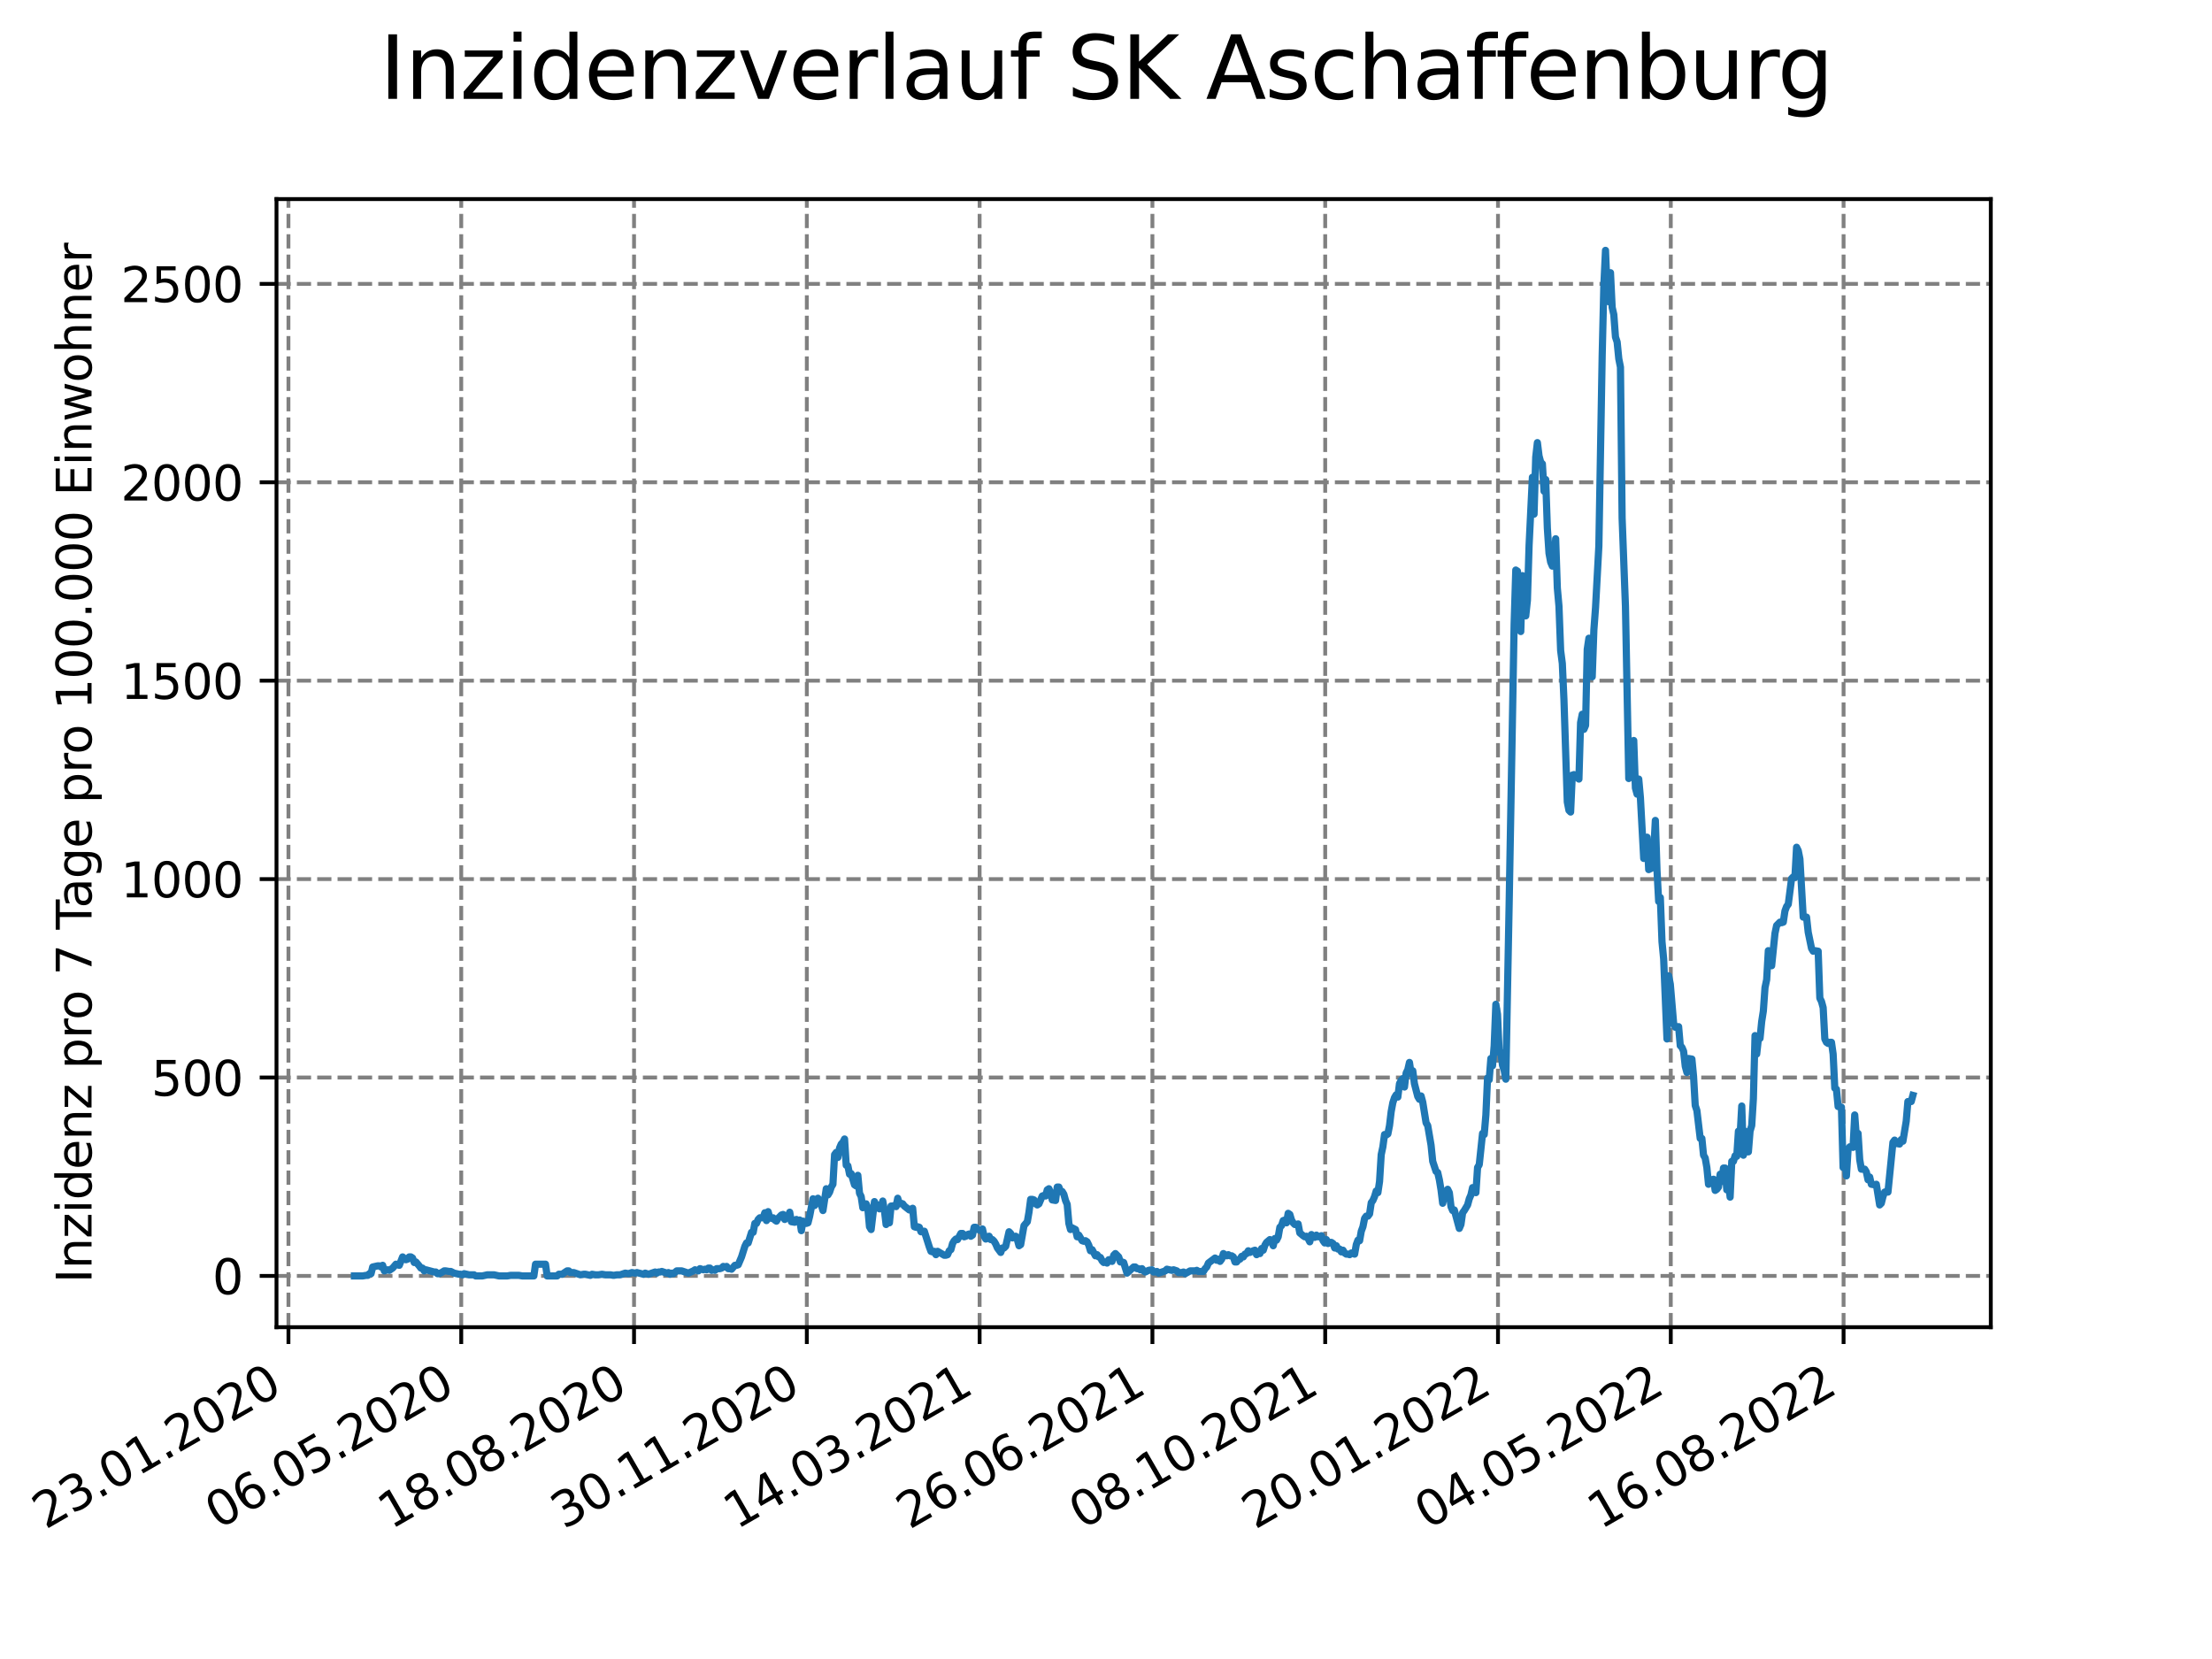 <?xml version="1.0" encoding="utf-8" standalone="no"?>
<!DOCTYPE svg PUBLIC "-//W3C//DTD SVG 1.1//EN"
  "http://www.w3.org/Graphics/SVG/1.1/DTD/svg11.dtd">
<svg xmlns:xlink="http://www.w3.org/1999/xlink" width="460.8pt" height="345.6pt" viewBox="0 0 460.8 345.6" xmlns="http://www.w3.org/2000/svg" version="1.1">
 <defs>
  <style type="text/css">*{stroke-linejoin: round; stroke-linecap: butt}</style>
 </defs>
 <g id="figure_1">
  <g id="patch_1">
   <path d="M 0 345.6 
L 460.8 345.6 
L 460.8 0 
L 0 0 
z
" style="fill: #ffffff"/>
  </g>
  <g id="axes_1">
   <g id="patch_2">
    <path d="M 57.6 276.48 
L 414.72 276.48 
L 414.72 41.472 
L 57.6 41.472 
z
" style="fill: #ffffff"/>
   </g>
   <g id="matplotlib.axis_1">
    <g id="xtick_1">
     <g id="line2d_1">
      <path d="M 60.089 276.48 
L 60.089 41.472 
" clip-path="url(#pdef7afa4d9)" style="fill: none; stroke-dasharray: 2.96,1.28; stroke-dashoffset: 0; stroke: #808080; stroke-width: 0.8"/>
     </g>
     <g id="line2d_2">
      <defs>
       <path id="m3a47a74009" d="M 0 0 
L 0 3.5 
" style="stroke: #000000; stroke-width: 0.8"/>
      </defs>
      <g>
       <use xlink:href="#m3a47a74009" x="60.089" y="276.48" style="stroke: #000000; stroke-width: 0.8"/>
      </g>
     </g>
     <g id="text_1">
      <!-- 23.01.2020 -->
      <g transform="translate(9.464 318.689) rotate(-30) scale(0.1 -0.1)">
       <defs>
        <path id="DejaVuSans-32" d="M 1228 531 
L 3431 531 
L 3431 0 
L 469 0 
L 469 531 
Q 828 903 1448 1529 
Q 2069 2156 2228 2338 
Q 2531 2678 2651 2914 
Q 2772 3150 2772 3378 
Q 2772 3750 2511 3984 
Q 2250 4219 1831 4219 
Q 1534 4219 1204 4116 
Q 875 4013 500 3803 
L 500 4441 
Q 881 4594 1212 4672 
Q 1544 4750 1819 4750 
Q 2544 4750 2975 4387 
Q 3406 4025 3406 3419 
Q 3406 3131 3298 2873 
Q 3191 2616 2906 2266 
Q 2828 2175 2409 1742 
Q 1991 1309 1228 531 
z
" transform="scale(0.016)"/>
        <path id="DejaVuSans-33" d="M 2597 2516 
Q 3050 2419 3304 2112 
Q 3559 1806 3559 1356 
Q 3559 666 3084 287 
Q 2609 -91 1734 -91 
Q 1441 -91 1130 -33 
Q 819 25 488 141 
L 488 750 
Q 750 597 1062 519 
Q 1375 441 1716 441 
Q 2309 441 2620 675 
Q 2931 909 2931 1356 
Q 2931 1769 2642 2001 
Q 2353 2234 1838 2234 
L 1294 2234 
L 1294 2753 
L 1863 2753 
Q 2328 2753 2575 2939 
Q 2822 3125 2822 3475 
Q 2822 3834 2567 4026 
Q 2313 4219 1838 4219 
Q 1578 4219 1281 4162 
Q 984 4106 628 3988 
L 628 4550 
Q 988 4650 1302 4700 
Q 1616 4750 1894 4750 
Q 2613 4750 3031 4423 
Q 3450 4097 3450 3541 
Q 3450 3153 3228 2886 
Q 3006 2619 2597 2516 
z
" transform="scale(0.016)"/>
        <path id="DejaVuSans-2e" d="M 684 794 
L 1344 794 
L 1344 0 
L 684 0 
L 684 794 
z
" transform="scale(0.016)"/>
        <path id="DejaVuSans-30" d="M 2034 4250 
Q 1547 4250 1301 3770 
Q 1056 3291 1056 2328 
Q 1056 1369 1301 889 
Q 1547 409 2034 409 
Q 2525 409 2770 889 
Q 3016 1369 3016 2328 
Q 3016 3291 2770 3770 
Q 2525 4250 2034 4250 
z
M 2034 4750 
Q 2819 4750 3233 4129 
Q 3647 3509 3647 2328 
Q 3647 1150 3233 529 
Q 2819 -91 2034 -91 
Q 1250 -91 836 529 
Q 422 1150 422 2328 
Q 422 3509 836 4129 
Q 1250 4750 2034 4750 
z
" transform="scale(0.016)"/>
        <path id="DejaVuSans-31" d="M 794 531 
L 1825 531 
L 1825 4091 
L 703 3866 
L 703 4441 
L 1819 4666 
L 2450 4666 
L 2450 531 
L 3481 531 
L 3481 0 
L 794 0 
L 794 531 
z
" transform="scale(0.016)"/>
       </defs>
       <use xlink:href="#DejaVuSans-32"/>
       <use xlink:href="#DejaVuSans-33" x="63.623"/>
       <use xlink:href="#DejaVuSans-2e" x="127.246"/>
       <use xlink:href="#DejaVuSans-30" x="159.033"/>
       <use xlink:href="#DejaVuSans-31" x="222.656"/>
       <use xlink:href="#DejaVuSans-2e" x="286.279"/>
       <use xlink:href="#DejaVuSans-32" x="318.066"/>
       <use xlink:href="#DejaVuSans-30" x="381.689"/>
       <use xlink:href="#DejaVuSans-32" x="445.312"/>
       <use xlink:href="#DejaVuSans-30" x="508.936"/>
      </g>
     </g>
    </g>
    <g id="xtick_2">
     <g id="line2d_3">
      <path d="M 96.085 276.48 
L 96.085 41.472 
" clip-path="url(#pdef7afa4d9)" style="fill: none; stroke-dasharray: 2.96,1.28; stroke-dashoffset: 0; stroke: #808080; stroke-width: 0.8"/>
     </g>
     <g id="line2d_4">
      <g>
       <use xlink:href="#m3a47a74009" x="96.085" y="276.48" style="stroke: #000000; stroke-width: 0.8"/>
      </g>
     </g>
     <g id="text_2">
      <!-- 06.05.2020 -->
      <g transform="translate(45.46 318.689) rotate(-30) scale(0.1 -0.1)">
       <defs>
        <path id="DejaVuSans-36" d="M 2113 2584 
Q 1688 2584 1439 2293 
Q 1191 2003 1191 1497 
Q 1191 994 1439 701 
Q 1688 409 2113 409 
Q 2538 409 2786 701 
Q 3034 994 3034 1497 
Q 3034 2003 2786 2293 
Q 2538 2584 2113 2584 
z
M 3366 4563 
L 3366 3988 
Q 3128 4100 2886 4159 
Q 2644 4219 2406 4219 
Q 1781 4219 1451 3797 
Q 1122 3375 1075 2522 
Q 1259 2794 1537 2939 
Q 1816 3084 2150 3084 
Q 2853 3084 3261 2657 
Q 3669 2231 3669 1497 
Q 3669 778 3244 343 
Q 2819 -91 2113 -91 
Q 1303 -91 875 529 
Q 447 1150 447 2328 
Q 447 3434 972 4092 
Q 1497 4750 2381 4750 
Q 2619 4750 2861 4703 
Q 3103 4656 3366 4563 
z
" transform="scale(0.016)"/>
        <path id="DejaVuSans-35" d="M 691 4666 
L 3169 4666 
L 3169 4134 
L 1269 4134 
L 1269 2991 
Q 1406 3038 1543 3061 
Q 1681 3084 1819 3084 
Q 2600 3084 3056 2656 
Q 3513 2228 3513 1497 
Q 3513 744 3044 326 
Q 2575 -91 1722 -91 
Q 1428 -91 1123 -41 
Q 819 9 494 109 
L 494 744 
Q 775 591 1075 516 
Q 1375 441 1709 441 
Q 2250 441 2565 725 
Q 2881 1009 2881 1497 
Q 2881 1984 2565 2268 
Q 2250 2553 1709 2553 
Q 1456 2553 1204 2497 
Q 953 2441 691 2322 
L 691 4666 
z
" transform="scale(0.016)"/>
       </defs>
       <use xlink:href="#DejaVuSans-30"/>
       <use xlink:href="#DejaVuSans-36" x="63.623"/>
       <use xlink:href="#DejaVuSans-2e" x="127.246"/>
       <use xlink:href="#DejaVuSans-30" x="159.033"/>
       <use xlink:href="#DejaVuSans-35" x="222.656"/>
       <use xlink:href="#DejaVuSans-2e" x="286.279"/>
       <use xlink:href="#DejaVuSans-32" x="318.066"/>
       <use xlink:href="#DejaVuSans-30" x="381.689"/>
       <use xlink:href="#DejaVuSans-32" x="445.312"/>
       <use xlink:href="#DejaVuSans-30" x="508.936"/>
      </g>
     </g>
    </g>
    <g id="xtick_3">
     <g id="line2d_5">
      <path d="M 132.081 276.48 
L 132.081 41.472 
" clip-path="url(#pdef7afa4d9)" style="fill: none; stroke-dasharray: 2.96,1.28; stroke-dashoffset: 0; stroke: #808080; stroke-width: 0.8"/>
     </g>
     <g id="line2d_6">
      <g>
       <use xlink:href="#m3a47a74009" x="132.081" y="276.48" style="stroke: #000000; stroke-width: 0.8"/>
      </g>
     </g>
     <g id="text_3">
      <!-- 18.08.2020 -->
      <g transform="translate(81.456 318.689) rotate(-30) scale(0.1 -0.1)">
       <defs>
        <path id="DejaVuSans-38" d="M 2034 2216 
Q 1584 2216 1326 1975 
Q 1069 1734 1069 1313 
Q 1069 891 1326 650 
Q 1584 409 2034 409 
Q 2484 409 2743 651 
Q 3003 894 3003 1313 
Q 3003 1734 2745 1975 
Q 2488 2216 2034 2216 
z
M 1403 2484 
Q 997 2584 770 2862 
Q 544 3141 544 3541 
Q 544 4100 942 4425 
Q 1341 4750 2034 4750 
Q 2731 4750 3128 4425 
Q 3525 4100 3525 3541 
Q 3525 3141 3298 2862 
Q 3072 2584 2669 2484 
Q 3125 2378 3379 2068 
Q 3634 1759 3634 1313 
Q 3634 634 3220 271 
Q 2806 -91 2034 -91 
Q 1263 -91 848 271 
Q 434 634 434 1313 
Q 434 1759 690 2068 
Q 947 2378 1403 2484 
z
M 1172 3481 
Q 1172 3119 1398 2916 
Q 1625 2713 2034 2713 
Q 2441 2713 2670 2916 
Q 2900 3119 2900 3481 
Q 2900 3844 2670 4047 
Q 2441 4250 2034 4250 
Q 1625 4250 1398 4047 
Q 1172 3844 1172 3481 
z
" transform="scale(0.016)"/>
       </defs>
       <use xlink:href="#DejaVuSans-31"/>
       <use xlink:href="#DejaVuSans-38" x="63.623"/>
       <use xlink:href="#DejaVuSans-2e" x="127.246"/>
       <use xlink:href="#DejaVuSans-30" x="159.033"/>
       <use xlink:href="#DejaVuSans-38" x="222.656"/>
       <use xlink:href="#DejaVuSans-2e" x="286.279"/>
       <use xlink:href="#DejaVuSans-32" x="318.066"/>
       <use xlink:href="#DejaVuSans-30" x="381.689"/>
       <use xlink:href="#DejaVuSans-32" x="445.312"/>
       <use xlink:href="#DejaVuSans-30" x="508.936"/>
      </g>
     </g>
    </g>
    <g id="xtick_4">
     <g id="line2d_7">
      <path d="M 168.077 276.48 
L 168.077 41.472 
" clip-path="url(#pdef7afa4d9)" style="fill: none; stroke-dasharray: 2.96,1.28; stroke-dashoffset: 0; stroke: #808080; stroke-width: 0.8"/>
     </g>
     <g id="line2d_8">
      <g>
       <use xlink:href="#m3a47a74009" x="168.077" y="276.48" style="stroke: #000000; stroke-width: 0.8"/>
      </g>
     </g>
     <g id="text_4">
      <!-- 30.11.2020 -->
      <g transform="translate(117.451 318.689) rotate(-30) scale(0.1 -0.1)">
       <use xlink:href="#DejaVuSans-33"/>
       <use xlink:href="#DejaVuSans-30" x="63.623"/>
       <use xlink:href="#DejaVuSans-2e" x="127.246"/>
       <use xlink:href="#DejaVuSans-31" x="159.033"/>
       <use xlink:href="#DejaVuSans-31" x="222.656"/>
       <use xlink:href="#DejaVuSans-2e" x="286.279"/>
       <use xlink:href="#DejaVuSans-32" x="318.066"/>
       <use xlink:href="#DejaVuSans-30" x="381.689"/>
       <use xlink:href="#DejaVuSans-32" x="445.312"/>
       <use xlink:href="#DejaVuSans-30" x="508.936"/>
      </g>
     </g>
    </g>
    <g id="xtick_5">
     <g id="line2d_9">
      <path d="M 204.072 276.48 
L 204.072 41.472 
" clip-path="url(#pdef7afa4d9)" style="fill: none; stroke-dasharray: 2.96,1.28; stroke-dashoffset: 0; stroke: #808080; stroke-width: 0.8"/>
     </g>
     <g id="line2d_10">
      <g>
       <use xlink:href="#m3a47a74009" x="204.072" y="276.48" style="stroke: #000000; stroke-width: 0.8"/>
      </g>
     </g>
     <g id="text_5">
      <!-- 14.03.2021 -->
      <g transform="translate(153.447 318.689) rotate(-30) scale(0.1 -0.1)">
       <defs>
        <path id="DejaVuSans-34" d="M 2419 4116 
L 825 1625 
L 2419 1625 
L 2419 4116 
z
M 2253 4666 
L 3047 4666 
L 3047 1625 
L 3713 1625 
L 3713 1100 
L 3047 1100 
L 3047 0 
L 2419 0 
L 2419 1100 
L 313 1100 
L 313 1709 
L 2253 4666 
z
" transform="scale(0.016)"/>
       </defs>
       <use xlink:href="#DejaVuSans-31"/>
       <use xlink:href="#DejaVuSans-34" x="63.623"/>
       <use xlink:href="#DejaVuSans-2e" x="127.246"/>
       <use xlink:href="#DejaVuSans-30" x="159.033"/>
       <use xlink:href="#DejaVuSans-33" x="222.656"/>
       <use xlink:href="#DejaVuSans-2e" x="286.279"/>
       <use xlink:href="#DejaVuSans-32" x="318.066"/>
       <use xlink:href="#DejaVuSans-30" x="381.689"/>
       <use xlink:href="#DejaVuSans-32" x="445.312"/>
       <use xlink:href="#DejaVuSans-31" x="508.936"/>
      </g>
     </g>
    </g>
    <g id="xtick_6">
     <g id="line2d_11">
      <path d="M 240.068 276.48 
L 240.068 41.472 
" clip-path="url(#pdef7afa4d9)" style="fill: none; stroke-dasharray: 2.96,1.28; stroke-dashoffset: 0; stroke: #808080; stroke-width: 0.8"/>
     </g>
     <g id="line2d_12">
      <g>
       <use xlink:href="#m3a47a74009" x="240.068" y="276.48" style="stroke: #000000; stroke-width: 0.8"/>
      </g>
     </g>
     <g id="text_6">
      <!-- 26.06.2021 -->
      <g transform="translate(189.443 318.689) rotate(-30) scale(0.1 -0.1)">
       <use xlink:href="#DejaVuSans-32"/>
       <use xlink:href="#DejaVuSans-36" x="63.623"/>
       <use xlink:href="#DejaVuSans-2e" x="127.246"/>
       <use xlink:href="#DejaVuSans-30" x="159.033"/>
       <use xlink:href="#DejaVuSans-36" x="222.656"/>
       <use xlink:href="#DejaVuSans-2e" x="286.279"/>
       <use xlink:href="#DejaVuSans-32" x="318.066"/>
       <use xlink:href="#DejaVuSans-30" x="381.689"/>
       <use xlink:href="#DejaVuSans-32" x="445.312"/>
       <use xlink:href="#DejaVuSans-31" x="508.936"/>
      </g>
     </g>
    </g>
    <g id="xtick_7">
     <g id="line2d_13">
      <path d="M 276.064 276.48 
L 276.064 41.472 
" clip-path="url(#pdef7afa4d9)" style="fill: none; stroke-dasharray: 2.96,1.28; stroke-dashoffset: 0; stroke: #808080; stroke-width: 0.8"/>
     </g>
     <g id="line2d_14">
      <g>
       <use xlink:href="#m3a47a74009" x="276.064" y="276.48" style="stroke: #000000; stroke-width: 0.8"/>
      </g>
     </g>
     <g id="text_7">
      <!-- 08.10.2021 -->
      <g transform="translate(225.439 318.689) rotate(-30) scale(0.1 -0.1)">
       <use xlink:href="#DejaVuSans-30"/>
       <use xlink:href="#DejaVuSans-38" x="63.623"/>
       <use xlink:href="#DejaVuSans-2e" x="127.246"/>
       <use xlink:href="#DejaVuSans-31" x="159.033"/>
       <use xlink:href="#DejaVuSans-30" x="222.656"/>
       <use xlink:href="#DejaVuSans-2e" x="286.279"/>
       <use xlink:href="#DejaVuSans-32" x="318.066"/>
       <use xlink:href="#DejaVuSans-30" x="381.689"/>
       <use xlink:href="#DejaVuSans-32" x="445.312"/>
       <use xlink:href="#DejaVuSans-31" x="508.936"/>
      </g>
     </g>
    </g>
    <g id="xtick_8">
     <g id="line2d_15">
      <path d="M 312.06 276.48 
L 312.06 41.472 
" clip-path="url(#pdef7afa4d9)" style="fill: none; stroke-dasharray: 2.96,1.28; stroke-dashoffset: 0; stroke: #808080; stroke-width: 0.8"/>
     </g>
     <g id="line2d_16">
      <g>
       <use xlink:href="#m3a47a74009" x="312.06" y="276.48" style="stroke: #000000; stroke-width: 0.8"/>
      </g>
     </g>
     <g id="text_8">
      <!-- 20.01.2022 -->
      <g transform="translate(261.435 318.689) rotate(-30) scale(0.1 -0.1)">
       <use xlink:href="#DejaVuSans-32"/>
       <use xlink:href="#DejaVuSans-30" x="63.623"/>
       <use xlink:href="#DejaVuSans-2e" x="127.246"/>
       <use xlink:href="#DejaVuSans-30" x="159.033"/>
       <use xlink:href="#DejaVuSans-31" x="222.656"/>
       <use xlink:href="#DejaVuSans-2e" x="286.279"/>
       <use xlink:href="#DejaVuSans-32" x="318.066"/>
       <use xlink:href="#DejaVuSans-30" x="381.689"/>
       <use xlink:href="#DejaVuSans-32" x="445.312"/>
       <use xlink:href="#DejaVuSans-32" x="508.936"/>
      </g>
     </g>
    </g>
    <g id="xtick_9">
     <g id="line2d_17">
      <path d="M 348.056 276.48 
L 348.056 41.472 
" clip-path="url(#pdef7afa4d9)" style="fill: none; stroke-dasharray: 2.96,1.28; stroke-dashoffset: 0; stroke: #808080; stroke-width: 0.8"/>
     </g>
     <g id="line2d_18">
      <g>
       <use xlink:href="#m3a47a74009" x="348.056" y="276.48" style="stroke: #000000; stroke-width: 0.8"/>
      </g>
     </g>
     <g id="text_9">
      <!-- 04.05.2022 -->
      <g transform="translate(297.43 318.689) rotate(-30) scale(0.1 -0.1)">
       <use xlink:href="#DejaVuSans-30"/>
       <use xlink:href="#DejaVuSans-34" x="63.623"/>
       <use xlink:href="#DejaVuSans-2e" x="127.246"/>
       <use xlink:href="#DejaVuSans-30" x="159.033"/>
       <use xlink:href="#DejaVuSans-35" x="222.656"/>
       <use xlink:href="#DejaVuSans-2e" x="286.279"/>
       <use xlink:href="#DejaVuSans-32" x="318.066"/>
       <use xlink:href="#DejaVuSans-30" x="381.689"/>
       <use xlink:href="#DejaVuSans-32" x="445.312"/>
       <use xlink:href="#DejaVuSans-32" x="508.936"/>
      </g>
     </g>
    </g>
    <g id="xtick_10">
     <g id="line2d_19">
      <path d="M 384.051 276.48 
L 384.051 41.472 
" clip-path="url(#pdef7afa4d9)" style="fill: none; stroke-dasharray: 2.96,1.28; stroke-dashoffset: 0; stroke: #808080; stroke-width: 0.8"/>
     </g>
     <g id="line2d_20">
      <g>
       <use xlink:href="#m3a47a74009" x="384.051" y="276.48" style="stroke: #000000; stroke-width: 0.8"/>
      </g>
     </g>
     <g id="text_10">
      <!-- 16.08.2022 -->
      <g transform="translate(333.426 318.689) rotate(-30) scale(0.1 -0.1)">
       <use xlink:href="#DejaVuSans-31"/>
       <use xlink:href="#DejaVuSans-36" x="63.623"/>
       <use xlink:href="#DejaVuSans-2e" x="127.246"/>
       <use xlink:href="#DejaVuSans-30" x="159.033"/>
       <use xlink:href="#DejaVuSans-38" x="222.656"/>
       <use xlink:href="#DejaVuSans-2e" x="286.279"/>
       <use xlink:href="#DejaVuSans-32" x="318.066"/>
       <use xlink:href="#DejaVuSans-30" x="381.689"/>
       <use xlink:href="#DejaVuSans-32" x="445.312"/>
       <use xlink:href="#DejaVuSans-32" x="508.936"/>
      </g>
     </g>
    </g>
   </g>
   <g id="matplotlib.axis_2">
    <g id="ytick_1">
     <g id="line2d_21">
      <path d="M 57.6 265.798 
L 414.72 265.798 
" clip-path="url(#pdef7afa4d9)" style="fill: none; stroke-dasharray: 2.96,1.28; stroke-dashoffset: 0; stroke: #808080; stroke-width: 0.8"/>
     </g>
     <g id="line2d_22">
      <defs>
       <path id="m878648f6ae" d="M 0 0 
L -3.5 0 
" style="stroke: #000000; stroke-width: 0.8"/>
      </defs>
      <g>
       <use xlink:href="#m878648f6ae" x="57.6" y="265.798" style="stroke: #000000; stroke-width: 0.8"/>
      </g>
     </g>
     <g id="text_11">
      <!-- 0 -->
      <g transform="translate(44.237 269.597) scale(0.1 -0.1)">
       <use xlink:href="#DejaVuSans-30"/>
      </g>
     </g>
    </g>
    <g id="ytick_2">
     <g id="line2d_23">
      <path d="M 57.6 224.465 
L 414.72 224.465 
" clip-path="url(#pdef7afa4d9)" style="fill: none; stroke-dasharray: 2.96,1.28; stroke-dashoffset: 0; stroke: #808080; stroke-width: 0.8"/>
     </g>
     <g id="line2d_24">
      <g>
       <use xlink:href="#m878648f6ae" x="57.6" y="224.465" style="stroke: #000000; stroke-width: 0.8"/>
      </g>
     </g>
     <g id="text_12">
      <!-- 500 -->
      <g transform="translate(31.512 228.264) scale(0.1 -0.1)">
       <use xlink:href="#DejaVuSans-35"/>
       <use xlink:href="#DejaVuSans-30" x="63.623"/>
       <use xlink:href="#DejaVuSans-30" x="127.246"/>
      </g>
     </g>
    </g>
    <g id="ytick_3">
     <g id="line2d_25">
      <path d="M 57.6 183.132 
L 414.72 183.132 
" clip-path="url(#pdef7afa4d9)" style="fill: none; stroke-dasharray: 2.96,1.28; stroke-dashoffset: 0; stroke: #808080; stroke-width: 0.8"/>
     </g>
     <g id="line2d_26">
      <g>
       <use xlink:href="#m878648f6ae" x="57.6" y="183.132" style="stroke: #000000; stroke-width: 0.8"/>
      </g>
     </g>
     <g id="text_13">
      <!-- 1000 -->
      <g transform="translate(25.15 186.932) scale(0.1 -0.1)">
       <use xlink:href="#DejaVuSans-31"/>
       <use xlink:href="#DejaVuSans-30" x="63.623"/>
       <use xlink:href="#DejaVuSans-30" x="127.246"/>
       <use xlink:href="#DejaVuSans-30" x="190.869"/>
      </g>
     </g>
    </g>
    <g id="ytick_4">
     <g id="line2d_27">
      <path d="M 57.6 141.8 
L 414.72 141.8 
" clip-path="url(#pdef7afa4d9)" style="fill: none; stroke-dasharray: 2.96,1.28; stroke-dashoffset: 0; stroke: #808080; stroke-width: 0.8"/>
     </g>
     <g id="line2d_28">
      <g>
       <use xlink:href="#m878648f6ae" x="57.6" y="141.8" style="stroke: #000000; stroke-width: 0.8"/>
      </g>
     </g>
     <g id="text_14">
      <!-- 1500 -->
      <g transform="translate(25.15 145.599) scale(0.1 -0.1)">
       <use xlink:href="#DejaVuSans-31"/>
       <use xlink:href="#DejaVuSans-35" x="63.623"/>
       <use xlink:href="#DejaVuSans-30" x="127.246"/>
       <use xlink:href="#DejaVuSans-30" x="190.869"/>
      </g>
     </g>
    </g>
    <g id="ytick_5">
     <g id="line2d_29">
      <path d="M 57.6 100.467 
L 414.72 100.467 
" clip-path="url(#pdef7afa4d9)" style="fill: none; stroke-dasharray: 2.96,1.28; stroke-dashoffset: 0; stroke: #808080; stroke-width: 0.8"/>
     </g>
     <g id="line2d_30">
      <g>
       <use xlink:href="#m878648f6ae" x="57.6" y="100.467" style="stroke: #000000; stroke-width: 0.8"/>
      </g>
     </g>
     <g id="text_15">
      <!-- 2000 -->
      <g transform="translate(25.15 104.266) scale(0.1 -0.1)">
       <use xlink:href="#DejaVuSans-32"/>
       <use xlink:href="#DejaVuSans-30" x="63.623"/>
       <use xlink:href="#DejaVuSans-30" x="127.246"/>
       <use xlink:href="#DejaVuSans-30" x="190.869"/>
      </g>
     </g>
    </g>
    <g id="ytick_6">
     <g id="line2d_31">
      <path d="M 57.6 59.134 
L 414.72 59.134 
" clip-path="url(#pdef7afa4d9)" style="fill: none; stroke-dasharray: 2.96,1.28; stroke-dashoffset: 0; stroke: #808080; stroke-width: 0.8"/>
     </g>
     <g id="line2d_32">
      <g>
       <use xlink:href="#m878648f6ae" x="57.6" y="59.134" style="stroke: #000000; stroke-width: 0.8"/>
      </g>
     </g>
     <g id="text_16">
      <!-- 2500 -->
      <g transform="translate(25.15 62.933) scale(0.1 -0.1)">
       <use xlink:href="#DejaVuSans-32"/>
       <use xlink:href="#DejaVuSans-35" x="63.623"/>
       <use xlink:href="#DejaVuSans-30" x="127.246"/>
       <use xlink:href="#DejaVuSans-30" x="190.869"/>
      </g>
     </g>
    </g>
    <g id="text_17">
     <!-- Inzidenz pro 7 Tage pro 100.000 Einwohner -->
     <g transform="translate(19.07 267.301) rotate(-90) scale(0.1 -0.1)">
      <defs>
       <path id="DejaVuSans-49" d="M 628 4666 
L 1259 4666 
L 1259 0 
L 628 0 
L 628 4666 
z
" transform="scale(0.016)"/>
       <path id="DejaVuSans-6e" d="M 3513 2113 
L 3513 0 
L 2938 0 
L 2938 2094 
Q 2938 2591 2744 2837 
Q 2550 3084 2163 3084 
Q 1697 3084 1428 2787 
Q 1159 2491 1159 1978 
L 1159 0 
L 581 0 
L 581 3500 
L 1159 3500 
L 1159 2956 
Q 1366 3272 1645 3428 
Q 1925 3584 2291 3584 
Q 2894 3584 3203 3211 
Q 3513 2838 3513 2113 
z
" transform="scale(0.016)"/>
       <path id="DejaVuSans-7a" d="M 353 3500 
L 3084 3500 
L 3084 2975 
L 922 459 
L 3084 459 
L 3084 0 
L 275 0 
L 275 525 
L 2438 3041 
L 353 3041 
L 353 3500 
z
" transform="scale(0.016)"/>
       <path id="DejaVuSans-69" d="M 603 3500 
L 1178 3500 
L 1178 0 
L 603 0 
L 603 3500 
z
M 603 4863 
L 1178 4863 
L 1178 4134 
L 603 4134 
L 603 4863 
z
" transform="scale(0.016)"/>
       <path id="DejaVuSans-64" d="M 2906 2969 
L 2906 4863 
L 3481 4863 
L 3481 0 
L 2906 0 
L 2906 525 
Q 2725 213 2448 61 
Q 2172 -91 1784 -91 
Q 1150 -91 751 415 
Q 353 922 353 1747 
Q 353 2572 751 3078 
Q 1150 3584 1784 3584 
Q 2172 3584 2448 3432 
Q 2725 3281 2906 2969 
z
M 947 1747 
Q 947 1113 1208 752 
Q 1469 391 1925 391 
Q 2381 391 2643 752 
Q 2906 1113 2906 1747 
Q 2906 2381 2643 2742 
Q 2381 3103 1925 3103 
Q 1469 3103 1208 2742 
Q 947 2381 947 1747 
z
" transform="scale(0.016)"/>
       <path id="DejaVuSans-65" d="M 3597 1894 
L 3597 1613 
L 953 1613 
Q 991 1019 1311 708 
Q 1631 397 2203 397 
Q 2534 397 2845 478 
Q 3156 559 3463 722 
L 3463 178 
Q 3153 47 2828 -22 
Q 2503 -91 2169 -91 
Q 1331 -91 842 396 
Q 353 884 353 1716 
Q 353 2575 817 3079 
Q 1281 3584 2069 3584 
Q 2775 3584 3186 3129 
Q 3597 2675 3597 1894 
z
M 3022 2063 
Q 3016 2534 2758 2815 
Q 2500 3097 2075 3097 
Q 1594 3097 1305 2825 
Q 1016 2553 972 2059 
L 3022 2063 
z
" transform="scale(0.016)"/>
       <path id="DejaVuSans-20" transform="scale(0.016)"/>
       <path id="DejaVuSans-70" d="M 1159 525 
L 1159 -1331 
L 581 -1331 
L 581 3500 
L 1159 3500 
L 1159 2969 
Q 1341 3281 1617 3432 
Q 1894 3584 2278 3584 
Q 2916 3584 3314 3078 
Q 3713 2572 3713 1747 
Q 3713 922 3314 415 
Q 2916 -91 2278 -91 
Q 1894 -91 1617 61 
Q 1341 213 1159 525 
z
M 3116 1747 
Q 3116 2381 2855 2742 
Q 2594 3103 2138 3103 
Q 1681 3103 1420 2742 
Q 1159 2381 1159 1747 
Q 1159 1113 1420 752 
Q 1681 391 2138 391 
Q 2594 391 2855 752 
Q 3116 1113 3116 1747 
z
" transform="scale(0.016)"/>
       <path id="DejaVuSans-72" d="M 2631 2963 
Q 2534 3019 2420 3045 
Q 2306 3072 2169 3072 
Q 1681 3072 1420 2755 
Q 1159 2438 1159 1844 
L 1159 0 
L 581 0 
L 581 3500 
L 1159 3500 
L 1159 2956 
Q 1341 3275 1631 3429 
Q 1922 3584 2338 3584 
Q 2397 3584 2469 3576 
Q 2541 3569 2628 3553 
L 2631 2963 
z
" transform="scale(0.016)"/>
       <path id="DejaVuSans-6f" d="M 1959 3097 
Q 1497 3097 1228 2736 
Q 959 2375 959 1747 
Q 959 1119 1226 758 
Q 1494 397 1959 397 
Q 2419 397 2687 759 
Q 2956 1122 2956 1747 
Q 2956 2369 2687 2733 
Q 2419 3097 1959 3097 
z
M 1959 3584 
Q 2709 3584 3137 3096 
Q 3566 2609 3566 1747 
Q 3566 888 3137 398 
Q 2709 -91 1959 -91 
Q 1206 -91 779 398 
Q 353 888 353 1747 
Q 353 2609 779 3096 
Q 1206 3584 1959 3584 
z
" transform="scale(0.016)"/>
       <path id="DejaVuSans-37" d="M 525 4666 
L 3525 4666 
L 3525 4397 
L 1831 0 
L 1172 0 
L 2766 4134 
L 525 4134 
L 525 4666 
z
" transform="scale(0.016)"/>
       <path id="DejaVuSans-54" d="M -19 4666 
L 3928 4666 
L 3928 4134 
L 2272 4134 
L 2272 0 
L 1638 0 
L 1638 4134 
L -19 4134 
L -19 4666 
z
" transform="scale(0.016)"/>
       <path id="DejaVuSans-61" d="M 2194 1759 
Q 1497 1759 1228 1600 
Q 959 1441 959 1056 
Q 959 750 1161 570 
Q 1363 391 1709 391 
Q 2188 391 2477 730 
Q 2766 1069 2766 1631 
L 2766 1759 
L 2194 1759 
z
M 3341 1997 
L 3341 0 
L 2766 0 
L 2766 531 
Q 2569 213 2275 61 
Q 1981 -91 1556 -91 
Q 1019 -91 701 211 
Q 384 513 384 1019 
Q 384 1609 779 1909 
Q 1175 2209 1959 2209 
L 2766 2209 
L 2766 2266 
Q 2766 2663 2505 2880 
Q 2244 3097 1772 3097 
Q 1472 3097 1187 3025 
Q 903 2953 641 2809 
L 641 3341 
Q 956 3463 1253 3523 
Q 1550 3584 1831 3584 
Q 2591 3584 2966 3190 
Q 3341 2797 3341 1997 
z
" transform="scale(0.016)"/>
       <path id="DejaVuSans-67" d="M 2906 1791 
Q 2906 2416 2648 2759 
Q 2391 3103 1925 3103 
Q 1463 3103 1205 2759 
Q 947 2416 947 1791 
Q 947 1169 1205 825 
Q 1463 481 1925 481 
Q 2391 481 2648 825 
Q 2906 1169 2906 1791 
z
M 3481 434 
Q 3481 -459 3084 -895 
Q 2688 -1331 1869 -1331 
Q 1566 -1331 1297 -1286 
Q 1028 -1241 775 -1147 
L 775 -588 
Q 1028 -725 1275 -790 
Q 1522 -856 1778 -856 
Q 2344 -856 2625 -561 
Q 2906 -266 2906 331 
L 2906 616 
Q 2728 306 2450 153 
Q 2172 0 1784 0 
Q 1141 0 747 490 
Q 353 981 353 1791 
Q 353 2603 747 3093 
Q 1141 3584 1784 3584 
Q 2172 3584 2450 3431 
Q 2728 3278 2906 2969 
L 2906 3500 
L 3481 3500 
L 3481 434 
z
" transform="scale(0.016)"/>
       <path id="DejaVuSans-45" d="M 628 4666 
L 3578 4666 
L 3578 4134 
L 1259 4134 
L 1259 2753 
L 3481 2753 
L 3481 2222 
L 1259 2222 
L 1259 531 
L 3634 531 
L 3634 0 
L 628 0 
L 628 4666 
z
" transform="scale(0.016)"/>
       <path id="DejaVuSans-77" d="M 269 3500 
L 844 3500 
L 1563 769 
L 2278 3500 
L 2956 3500 
L 3675 769 
L 4391 3500 
L 4966 3500 
L 4050 0 
L 3372 0 
L 2619 2869 
L 1863 0 
L 1184 0 
L 269 3500 
z
" transform="scale(0.016)"/>
       <path id="DejaVuSans-68" d="M 3513 2113 
L 3513 0 
L 2938 0 
L 2938 2094 
Q 2938 2591 2744 2837 
Q 2550 3084 2163 3084 
Q 1697 3084 1428 2787 
Q 1159 2491 1159 1978 
L 1159 0 
L 581 0 
L 581 4863 
L 1159 4863 
L 1159 2956 
Q 1366 3272 1645 3428 
Q 1925 3584 2291 3584 
Q 2894 3584 3203 3211 
Q 3513 2838 3513 2113 
z
" transform="scale(0.016)"/>
      </defs>
      <use xlink:href="#DejaVuSans-49"/>
      <use xlink:href="#DejaVuSans-6e" x="29.492"/>
      <use xlink:href="#DejaVuSans-7a" x="92.871"/>
      <use xlink:href="#DejaVuSans-69" x="145.361"/>
      <use xlink:href="#DejaVuSans-64" x="173.145"/>
      <use xlink:href="#DejaVuSans-65" x="236.621"/>
      <use xlink:href="#DejaVuSans-6e" x="298.145"/>
      <use xlink:href="#DejaVuSans-7a" x="361.523"/>
      <use xlink:href="#DejaVuSans-20" x="414.014"/>
      <use xlink:href="#DejaVuSans-70" x="445.801"/>
      <use xlink:href="#DejaVuSans-72" x="509.277"/>
      <use xlink:href="#DejaVuSans-6f" x="548.141"/>
      <use xlink:href="#DejaVuSans-20" x="609.322"/>
      <use xlink:href="#DejaVuSans-37" x="641.109"/>
      <use xlink:href="#DejaVuSans-20" x="704.732"/>
      <use xlink:href="#DejaVuSans-54" x="736.52"/>
      <use xlink:href="#DejaVuSans-61" x="781.104"/>
      <use xlink:href="#DejaVuSans-67" x="842.383"/>
      <use xlink:href="#DejaVuSans-65" x="905.859"/>
      <use xlink:href="#DejaVuSans-20" x="967.383"/>
      <use xlink:href="#DejaVuSans-70" x="999.17"/>
      <use xlink:href="#DejaVuSans-72" x="1062.646"/>
      <use xlink:href="#DejaVuSans-6f" x="1101.51"/>
      <use xlink:href="#DejaVuSans-20" x="1162.691"/>
      <use xlink:href="#DejaVuSans-31" x="1194.479"/>
      <use xlink:href="#DejaVuSans-30" x="1258.102"/>
      <use xlink:href="#DejaVuSans-30" x="1321.725"/>
      <use xlink:href="#DejaVuSans-2e" x="1385.348"/>
      <use xlink:href="#DejaVuSans-30" x="1417.135"/>
      <use xlink:href="#DejaVuSans-30" x="1480.758"/>
      <use xlink:href="#DejaVuSans-30" x="1544.381"/>
      <use xlink:href="#DejaVuSans-20" x="1608.004"/>
      <use xlink:href="#DejaVuSans-45" x="1639.791"/>
      <use xlink:href="#DejaVuSans-69" x="1702.975"/>
      <use xlink:href="#DejaVuSans-6e" x="1730.758"/>
      <use xlink:href="#DejaVuSans-77" x="1794.137"/>
      <use xlink:href="#DejaVuSans-6f" x="1875.924"/>
      <use xlink:href="#DejaVuSans-68" x="1937.105"/>
      <use xlink:href="#DejaVuSans-6e" x="2000.484"/>
      <use xlink:href="#DejaVuSans-65" x="2063.863"/>
      <use xlink:href="#DejaVuSans-72" x="2125.387"/>
     </g>
    </g>
   </g>
   <g id="line2d_33">
    <path d="M 73.833 265.798 
L 75.563 265.798 
L 76.256 265.681 
L 76.602 265.681 
L 76.948 265.332 
L 77.294 265.332 
L 77.64 263.935 
L 78.678 263.702 
L 79.024 263.702 
L 79.371 263.935 
L 79.717 263.586 
L 80.063 264.75 
L 80.755 264.517 
L 81.101 264.634 
L 81.793 264.168 
L 82.486 263.353 
L 83.178 263.586 
L 83.87 261.839 
L 84.562 262.421 
L 84.908 262.305 
L 85.254 261.839 
L 85.601 261.839 
L 85.947 262.072 
L 86.293 263.004 
L 86.639 262.887 
L 87.331 263.702 
L 87.677 264.168 
L 88.023 264.168 
L 88.369 264.75 
L 88.716 264.517 
L 90.446 264.983 
L 90.792 264.983 
L 91.138 265.332 
L 91.485 265.332 
L 92.177 264.983 
L 92.523 264.75 
L 92.869 264.75 
L 93.561 264.866 
L 93.907 264.866 
L 94.6 265.216 
L 95.638 265.449 
L 95.984 265.449 
L 96.33 265.565 
L 96.676 265.332 
L 97.715 265.565 
L 98.753 265.565 
L 99.099 265.798 
L 100.483 265.798 
L 101.522 265.565 
L 102.906 265.565 
L 103.945 265.798 
L 105.675 265.798 
L 106.367 265.681 
L 108.098 265.681 
L 108.79 265.798 
L 111.213 265.798 
L 111.559 263.353 
L 113.636 263.353 
L 113.982 265.798 
L 116.059 265.798 
L 116.405 265.449 
L 117.097 265.449 
L 118.135 264.75 
L 118.481 264.75 
L 118.827 265.099 
L 119.52 265.099 
L 120.904 265.565 
L 121.596 265.449 
L 121.943 265.449 
L 122.981 265.681 
L 123.327 265.449 
L 124.019 265.565 
L 124.711 265.565 
L 125.404 265.449 
L 126.096 265.565 
L 127.134 265.565 
L 127.826 265.681 
L 128.519 265.565 
L 129.211 265.565 
L 130.249 265.216 
L 130.941 265.332 
L 131.634 265.099 
L 132.326 265.216 
L 132.672 265.099 
L 134.056 265.449 
L 134.403 265.216 
L 135.095 265.449 
L 136.479 264.983 
L 136.825 265.216 
L 137.172 264.983 
L 137.518 264.983 
L 137.864 264.866 
L 138.902 265.216 
L 139.248 265.099 
L 139.594 265.449 
L 139.94 265.216 
L 140.287 265.332 
L 140.979 264.75 
L 142.017 264.75 
L 143.402 265.216 
L 144.44 264.75 
L 144.786 264.517 
L 145.478 264.75 
L 145.824 264.284 
L 146.517 264.517 
L 146.863 264.401 
L 147.209 264.517 
L 147.555 264.168 
L 147.901 264.168 
L 148.247 264.634 
L 148.593 264.517 
L 148.939 264.634 
L 149.285 264.284 
L 149.978 264.284 
L 150.324 264.168 
L 150.67 263.819 
L 151.016 263.935 
L 151.362 263.819 
L 151.708 264.284 
L 152.054 264.284 
L 152.401 264.401 
L 153.093 263.586 
L 153.439 263.586 
L 153.785 263.469 
L 154.477 261.839 
L 155.169 259.627 
L 155.516 258.929 
L 155.862 258.929 
L 156.554 256.717 
L 156.9 256.717 
L 157.246 254.854 
L 157.592 254.854 
L 157.938 254.039 
L 158.284 253.689 
L 158.977 253.689 
L 159.323 252.642 
L 159.669 254.272 
L 160.015 252.409 
L 160.361 253.689 
L 160.707 253.806 
L 161.053 253.689 
L 161.399 254.155 
L 161.746 254.388 
L 162.092 253.806 
L 162.784 253.107 
L 163.13 252.991 
L 163.476 254.039 
L 163.822 253.224 
L 164.168 253.689 
L 164.514 252.525 
L 164.861 254.504 
L 165.553 254.621 
L 165.899 254.039 
L 166.245 254.388 
L 166.591 254.155 
L 166.937 256.367 
L 167.283 254.388 
L 167.63 254.504 
L 167.976 254.854 
L 168.322 254.737 
L 168.668 253.34 
L 169.36 249.731 
L 169.706 251.128 
L 170.052 249.847 
L 170.398 249.614 
L 170.745 250.197 
L 171.091 251.012 
L 171.437 252.176 
L 172.129 247.635 
L 172.475 248.916 
L 172.821 248.334 
L 173.167 247.286 
L 173.513 246.704 
L 173.86 240.533 
L 174.206 240.067 
L 174.552 241.115 
L 174.898 239.136 
L 175.244 238.321 
L 175.59 237.972 
L 175.936 237.273 
L 176.282 242.745 
L 176.628 242.862 
L 176.975 244.608 
L 177.321 244.492 
L 178.013 246.82 
L 178.359 247.053 
L 178.705 244.841 
L 179.051 248.567 
L 179.397 249.265 
L 179.743 251.594 
L 180.09 250.895 
L 180.436 250.779 
L 180.782 251.71 
L 181.128 255.552 
L 181.474 256.134 
L 182.166 250.313 
L 182.512 251.244 
L 182.859 251.012 
L 183.205 251.827 
L 183.551 251.477 
L 183.897 250.197 
L 184.243 252.176 
L 184.589 255.087 
L 184.935 254.039 
L 185.281 254.737 
L 185.627 251.244 
L 185.974 251.244 
L 186.32 251.128 
L 186.666 251.361 
L 187.012 249.614 
L 187.358 250.779 
L 187.704 250.662 
L 188.05 250.779 
L 188.396 251.244 
L 189.435 252.059 
L 190.127 251.71 
L 190.473 255.552 
L 190.819 255.669 
L 191.165 255.552 
L 191.511 255.669 
L 191.857 256.6 
L 192.204 256.6 
L 192.55 256.484 
L 193.588 259.744 
L 193.934 260.675 
L 194.28 260.791 
L 194.626 260.675 
L 194.972 261.374 
L 195.319 260.675 
L 196.703 261.49 
L 197.049 261.49 
L 197.395 261.374 
L 197.741 260.559 
L 198.088 260.326 
L 198.434 259.045 
L 198.78 258.463 
L 199.126 258.114 
L 199.472 258.23 
L 200.164 256.949 
L 200.51 256.949 
L 200.856 257.648 
L 201.203 257.531 
L 201.549 257.182 
L 201.895 257.066 
L 202.241 257.531 
L 202.587 257.299 
L 202.933 255.669 
L 203.279 255.669 
L 203.971 256.251 
L 204.318 256.367 
L 204.664 256.018 
L 205.01 257.531 
L 205.356 258.114 
L 205.702 257.997 
L 206.048 257.531 
L 206.394 258.23 
L 206.74 258.23 
L 207.086 258.579 
L 207.433 259.161 
L 207.779 259.976 
L 208.471 260.908 
L 208.817 259.976 
L 209.163 259.976 
L 209.509 259.627 
L 210.201 256.6 
L 210.548 256.949 
L 210.894 257.881 
L 211.586 257.531 
L 211.932 258.23 
L 212.278 259.511 
L 212.624 259.278 
L 213.317 255.319 
L 214.009 254.504 
L 214.355 252.525 
L 214.701 249.847 
L 215.047 249.847 
L 215.393 249.964 
L 215.739 250.779 
L 216.085 251.012 
L 216.432 250.779 
L 217.124 249.149 
L 217.47 249.032 
L 217.816 249.149 
L 218.162 247.868 
L 218.508 247.635 
L 218.854 248.45 
L 219.2 249.964 
L 219.893 250.08 
L 220.239 247.286 
L 220.585 247.286 
L 220.931 248.217 
L 221.277 248.217 
L 221.623 248.799 
L 221.969 250.08 
L 222.315 250.895 
L 222.662 254.854 
L 223.008 256.134 
L 223.354 255.785 
L 224.046 256.134 
L 224.392 257.648 
L 224.738 257.299 
L 225.43 258.463 
L 225.777 258.579 
L 226.123 258.463 
L 226.469 258.696 
L 226.815 259.394 
L 227.161 260.559 
L 227.507 260.326 
L 228.199 261.606 
L 228.546 261.374 
L 228.892 261.839 
L 229.238 261.956 
L 229.584 262.654 
L 229.93 263.004 
L 230.276 262.887 
L 230.622 263.12 
L 230.968 262.421 
L 231.314 262.421 
L 231.661 262.771 
L 232.007 261.49 
L 232.353 261.141 
L 233.045 261.839 
L 233.391 262.887 
L 233.737 262.887 
L 234.083 263.004 
L 234.776 265.216 
L 236.16 263.935 
L 236.506 263.935 
L 236.852 264.284 
L 237.198 264.284 
L 237.544 264.517 
L 237.891 264.284 
L 238.237 264.75 
L 238.583 264.983 
L 239.275 264.634 
L 239.967 264.517 
L 240.313 264.983 
L 240.659 264.983 
L 241.006 264.866 
L 241.352 265.216 
L 242.736 264.75 
L 243.082 264.401 
L 244.121 264.634 
L 244.467 264.517 
L 245.159 264.75 
L 245.505 265.099 
L 246.197 265.099 
L 246.543 264.983 
L 246.89 265.332 
L 247.928 264.75 
L 248.966 264.75 
L 249.312 264.634 
L 249.658 264.866 
L 250.697 264.866 
L 251.043 264.284 
L 251.389 263.935 
L 251.735 263.12 
L 253.12 262.072 
L 253.466 262.538 
L 253.812 262.305 
L 254.158 262.771 
L 254.504 262.305 
L 254.85 261.141 
L 255.542 261.606 
L 255.888 261.374 
L 256.235 261.606 
L 256.581 261.606 
L 256.927 261.839 
L 257.273 262.887 
L 257.619 262.887 
L 257.965 262.421 
L 258.311 262.305 
L 258.657 261.723 
L 259.003 261.839 
L 259.35 261.257 
L 259.696 261.141 
L 260.042 260.559 
L 260.388 260.908 
L 261.08 260.559 
L 261.426 260.442 
L 261.772 261.374 
L 262.119 261.024 
L 262.465 261.141 
L 262.811 260.093 
L 263.157 260.442 
L 263.503 259.394 
L 263.849 258.812 
L 264.541 258.23 
L 264.887 258.696 
L 265.234 259.511 
L 265.58 257.997 
L 265.926 258.346 
L 266.272 257.648 
L 266.618 255.669 
L 266.964 255.319 
L 267.31 254.272 
L 267.656 254.155 
L 268.002 254.737 
L 268.349 252.758 
L 268.695 252.991 
L 269.041 254.155 
L 269.387 254.737 
L 269.733 255.087 
L 270.079 255.087 
L 270.425 254.97 
L 270.771 256.833 
L 271.464 257.415 
L 271.81 257.648 
L 272.156 257.531 
L 272.502 257.997 
L 272.848 258.696 
L 273.194 257.182 
L 273.54 257.648 
L 273.886 257.764 
L 274.232 257.299 
L 274.579 257.648 
L 274.925 257.648 
L 275.271 257.415 
L 275.617 258.463 
L 275.963 258.929 
L 276.309 258.23 
L 276.655 259.045 
L 277.001 258.812 
L 277.348 258.812 
L 277.694 259.045 
L 278.04 259.976 
L 278.386 259.511 
L 278.732 260.209 
L 279.078 260.209 
L 279.424 260.791 
L 279.77 260.442 
L 280.116 261.024 
L 280.463 261.257 
L 280.809 261.257 
L 281.155 261.374 
L 281.501 261.024 
L 282.193 261.257 
L 282.539 259.278 
L 282.885 258.346 
L 283.231 258.463 
L 283.578 256.484 
L 283.924 255.552 
L 284.27 253.806 
L 284.616 253.34 
L 284.962 253.34 
L 285.308 252.874 
L 285.654 250.546 
L 286 250.08 
L 286.346 249.265 
L 286.693 248.101 
L 287.039 248.45 
L 287.385 246.122 
L 287.731 240.533 
L 288.077 238.903 
L 288.423 236.342 
L 288.769 236.458 
L 289.115 236.225 
L 289.461 234.479 
L 289.808 231.568 
L 290.154 229.705 
L 290.5 228.658 
L 290.846 228.075 
L 291.192 228.541 
L 291.538 225.747 
L 291.884 225.048 
L 292.23 224.699 
L 292.577 226.445 
L 292.923 223.535 
L 293.269 222.836 
L 293.615 221.323 
L 293.961 223.651 
L 294.307 223.069 
L 294.653 225.747 
L 295.345 228.425 
L 295.692 229.007 
L 296.038 228.308 
L 296.384 229.589 
L 297.076 233.897 
L 297.422 234.479 
L 298.114 238.554 
L 298.46 241.93 
L 299.153 244.026 
L 299.499 244.259 
L 299.845 245.772 
L 300.191 247.868 
L 300.537 250.662 
L 300.883 249.149 
L 301.229 248.916 
L 301.575 247.752 
L 301.922 248.45 
L 302.268 251.361 
L 302.614 252.176 
L 302.96 252.059 
L 303.998 255.902 
L 304.344 255.087 
L 304.69 252.642 
L 305.037 252.176 
L 305.729 251.012 
L 306.075 249.731 
L 306.421 248.916 
L 306.767 247.402 
L 307.113 248.334 
L 307.459 248.45 
L 307.806 243.211 
L 308.152 242.629 
L 308.844 236.109 
L 309.19 236.342 
L 309.536 232.267 
L 309.882 224.583 
L 310.228 224.932 
L 310.574 220.508 
L 310.921 222.021 
L 311.267 217.83 
L 311.613 209.214 
L 311.959 211.31 
L 312.305 219.227 
L 312.651 219.227 
L 312.997 221.905 
L 313.343 222.953 
L 313.689 224.815 
L 314.382 188.374 
L 315.42 130.044 
L 315.766 118.75 
L 316.112 118.983 
L 316.458 128.414 
L 316.804 131.557 
L 317.151 119.915 
L 317.497 125.387 
L 317.843 128.297 
L 318.189 125.038 
L 318.535 113.628 
L 319.227 99.424 
L 319.573 107.108 
L 319.919 95.232 
L 320.266 92.205 
L 320.612 94.999 
L 320.958 96.28 
L 321.304 96.629 
L 321.65 102.334 
L 321.996 99.889 
L 322.342 110.018 
L 322.688 115.258 
L 323.035 117.12 
L 323.381 117.935 
L 323.727 117.819 
L 324.073 112.231 
L 324.419 122.476 
L 324.765 126.318 
L 325.111 135.516 
L 325.457 138.194 
L 325.803 145.878 
L 326.496 167.068 
L 326.842 168.814 
L 327.188 169.163 
L 327.534 161.479 
L 327.88 161.363 
L 328.572 161.945 
L 328.918 162.294 
L 329.265 150.535 
L 329.611 148.789 
L 329.957 151.932 
L 330.303 151.117 
L 330.649 135.283 
L 330.995 132.955 
L 331.341 134.701 
L 331.687 140.988 
L 332.033 131.208 
L 332.38 126.551 
L 333.072 113.744 
L 333.764 74.042 
L 334.11 59.489 
L 334.456 52.154 
L 334.802 60.653 
L 335.148 62.865 
L 335.495 56.811 
L 335.841 64.03 
L 336.187 65.543 
L 336.533 70.2 
L 336.879 71.248 
L 337.225 74.741 
L 337.571 76.487 
L 337.917 107.923 
L 338.61 126.318 
L 339.302 162.178 
L 339.648 157.404 
L 339.994 161.013 
L 340.34 154.261 
L 340.686 164.157 
L 341.032 165.438 
L 341.379 162.294 
L 341.725 166.136 
L 342.417 178.827 
L 342.763 178.71 
L 343.109 174.403 
L 343.455 181.155 
L 344.147 180.806 
L 344.494 177.313 
L 344.84 170.91 
L 345.186 181.388 
L 345.532 187.792 
L 345.878 186.977 
L 346.224 196.174 
L 346.57 199.784 
L 347.262 216.433 
L 347.609 203.276 
L 347.955 205.023 
L 348.647 213.173 
L 348.993 213.988 
L 349.339 213.988 
L 349.685 213.871 
L 350.031 217.83 
L 350.377 218.179 
L 350.724 218.994 
L 351.07 222.138 
L 351.416 223.418 
L 351.762 220.508 
L 352.454 220.624 
L 352.8 224.233 
L 353.146 230.288 
L 353.493 231.335 
L 354.185 237.157 
L 354.531 237.157 
L 354.877 240.65 
L 355.223 241.232 
L 355.569 243.211 
L 355.915 246.704 
L 356.261 246.122 
L 356.608 245.772 
L 356.954 245.656 
L 357.3 247.984 
L 357.646 247.752 
L 357.992 247.286 
L 358.338 244.608 
L 358.684 246.122 
L 359.03 243.327 
L 359.376 243.327 
L 359.723 247.868 
L 360.069 246.122 
L 360.415 249.382 
L 360.761 241.93 
L 361.107 241.93 
L 361.453 240.766 
L 361.799 240.882 
L 362.145 235.643 
L 362.491 236.575 
L 362.838 230.404 
L 363.184 240.65 
L 363.53 235.643 
L 363.876 239.951 
L 364.222 239.951 
L 364.568 235.643 
L 364.914 234.479 
L 365.26 228.89 
L 365.606 215.734 
L 365.953 219.576 
L 366.299 216.433 
L 366.645 216.316 
L 366.991 212.824 
L 367.337 210.611 
L 367.683 205.721 
L 368.029 204.091 
L 368.375 198.037 
L 368.722 201.064 
L 369.068 201.181 
L 369.76 194.428 
L 370.106 192.798 
L 370.798 192.099 
L 371.144 192.216 
L 371.49 192.099 
L 371.837 189.771 
L 372.183 188.84 
L 372.529 188.374 
L 373.221 183.018 
L 373.567 182.669 
L 373.913 182.785 
L 374.259 176.498 
L 374.605 177.197 
L 374.952 178.943 
L 375.644 191.052 
L 376.336 191.052 
L 376.682 194.195 
L 377.374 197.572 
L 377.72 198.154 
L 378.067 198.037 
L 378.759 198.154 
L 379.105 207.934 
L 379.451 208.632 
L 379.797 209.913 
L 380.143 216.433 
L 380.489 217.131 
L 380.835 217.364 
L 381.182 217.131 
L 381.528 217.131 
L 381.874 219.576 
L 382.22 226.678 
L 382.566 226.911 
L 382.912 230.52 
L 383.258 230.52 
L 383.604 230.637 
L 383.951 243.211 
L 384.297 240.184 
L 384.643 244.957 
L 384.989 239.485 
L 385.335 238.903 
L 385.681 238.903 
L 386.027 239.02 
L 386.373 232.267 
L 386.719 236.924 
L 387.066 236.109 
L 387.412 241.581 
L 387.758 243.56 
L 388.45 243.56 
L 388.796 244.142 
L 389.142 245.772 
L 389.488 245.19 
L 389.834 246.704 
L 390.527 246.82 
L 390.873 246.704 
L 391.565 251.012 
L 391.911 250.662 
L 392.257 249.265 
L 392.603 248.334 
L 392.949 248.217 
L 393.296 248.334 
L 394.334 237.972 
L 394.68 237.506 
L 395.026 238.205 
L 395.718 238.321 
L 396.064 237.39 
L 396.411 237.739 
L 397.103 233.548 
L 397.449 229.473 
L 398.141 229.473 
L 398.487 228.192 
L 398.487 228.192 
" clip-path="url(#pdef7afa4d9)" style="fill: none; stroke: #1f77b4; stroke-width: 1.5; stroke-linecap: square"/>
   </g>
   <g id="patch_3">
    <path d="M 57.6 276.48 
L 57.6 41.472 
" style="fill: none; stroke: #000000; stroke-width: 0.8; stroke-linejoin: miter; stroke-linecap: square"/>
   </g>
   <g id="patch_4">
    <path d="M 414.72 276.48 
L 414.72 41.472 
" style="fill: none; stroke: #000000; stroke-width: 0.8; stroke-linejoin: miter; stroke-linecap: square"/>
   </g>
   <g id="patch_5">
    <path d="M 57.6 276.48 
L 414.72 276.48 
" style="fill: none; stroke: #000000; stroke-width: 0.8; stroke-linejoin: miter; stroke-linecap: square"/>
   </g>
   <g id="patch_6">
    <path d="M 57.6 41.472 
L 414.72 41.472 
" style="fill: none; stroke: #000000; stroke-width: 0.8; stroke-linejoin: miter; stroke-linecap: square"/>
   </g>
  </g>
  <g id="text_18">
   <!-- Inzidenzverlauf SK Aschaffenburg -->
   <g transform="translate(79.086 20.589) scale(0.18 -0.18)">
    <defs>
     <path id="DejaVuSans-76" d="M 191 3500 
L 800 3500 
L 1894 563 
L 2988 3500 
L 3597 3500 
L 2284 0 
L 1503 0 
L 191 3500 
z
" transform="scale(0.016)"/>
     <path id="DejaVuSans-6c" d="M 603 4863 
L 1178 4863 
L 1178 0 
L 603 0 
L 603 4863 
z
" transform="scale(0.016)"/>
     <path id="DejaVuSans-75" d="M 544 1381 
L 544 3500 
L 1119 3500 
L 1119 1403 
Q 1119 906 1312 657 
Q 1506 409 1894 409 
Q 2359 409 2629 706 
Q 2900 1003 2900 1516 
L 2900 3500 
L 3475 3500 
L 3475 0 
L 2900 0 
L 2900 538 
Q 2691 219 2414 64 
Q 2138 -91 1772 -91 
Q 1169 -91 856 284 
Q 544 659 544 1381 
z
M 1991 3584 
L 1991 3584 
z
" transform="scale(0.016)"/>
     <path id="DejaVuSans-66" d="M 2375 4863 
L 2375 4384 
L 1825 4384 
Q 1516 4384 1395 4259 
Q 1275 4134 1275 3809 
L 1275 3500 
L 2222 3500 
L 2222 3053 
L 1275 3053 
L 1275 0 
L 697 0 
L 697 3053 
L 147 3053 
L 147 3500 
L 697 3500 
L 697 3744 
Q 697 4328 969 4595 
Q 1241 4863 1831 4863 
L 2375 4863 
z
" transform="scale(0.016)"/>
     <path id="DejaVuSans-53" d="M 3425 4513 
L 3425 3897 
Q 3066 4069 2747 4153 
Q 2428 4238 2131 4238 
Q 1616 4238 1336 4038 
Q 1056 3838 1056 3469 
Q 1056 3159 1242 3001 
Q 1428 2844 1947 2747 
L 2328 2669 
Q 3034 2534 3370 2195 
Q 3706 1856 3706 1288 
Q 3706 609 3251 259 
Q 2797 -91 1919 -91 
Q 1588 -91 1214 -16 
Q 841 59 441 206 
L 441 856 
Q 825 641 1194 531 
Q 1563 422 1919 422 
Q 2459 422 2753 634 
Q 3047 847 3047 1241 
Q 3047 1584 2836 1778 
Q 2625 1972 2144 2069 
L 1759 2144 
Q 1053 2284 737 2584 
Q 422 2884 422 3419 
Q 422 4038 858 4394 
Q 1294 4750 2059 4750 
Q 2388 4750 2728 4690 
Q 3069 4631 3425 4513 
z
" transform="scale(0.016)"/>
     <path id="DejaVuSans-4b" d="M 628 4666 
L 1259 4666 
L 1259 2694 
L 3353 4666 
L 4166 4666 
L 1850 2491 
L 4331 0 
L 3500 0 
L 1259 2247 
L 1259 0 
L 628 0 
L 628 4666 
z
" transform="scale(0.016)"/>
     <path id="DejaVuSans-41" d="M 2188 4044 
L 1331 1722 
L 3047 1722 
L 2188 4044 
z
M 1831 4666 
L 2547 4666 
L 4325 0 
L 3669 0 
L 3244 1197 
L 1141 1197 
L 716 0 
L 50 0 
L 1831 4666 
z
" transform="scale(0.016)"/>
     <path id="DejaVuSans-73" d="M 2834 3397 
L 2834 2853 
Q 2591 2978 2328 3040 
Q 2066 3103 1784 3103 
Q 1356 3103 1142 2972 
Q 928 2841 928 2578 
Q 928 2378 1081 2264 
Q 1234 2150 1697 2047 
L 1894 2003 
Q 2506 1872 2764 1633 
Q 3022 1394 3022 966 
Q 3022 478 2636 193 
Q 2250 -91 1575 -91 
Q 1294 -91 989 -36 
Q 684 19 347 128 
L 347 722 
Q 666 556 975 473 
Q 1284 391 1588 391 
Q 1994 391 2212 530 
Q 2431 669 2431 922 
Q 2431 1156 2273 1281 
Q 2116 1406 1581 1522 
L 1381 1569 
Q 847 1681 609 1914 
Q 372 2147 372 2553 
Q 372 3047 722 3315 
Q 1072 3584 1716 3584 
Q 2034 3584 2315 3537 
Q 2597 3491 2834 3397 
z
" transform="scale(0.016)"/>
     <path id="DejaVuSans-63" d="M 3122 3366 
L 3122 2828 
Q 2878 2963 2633 3030 
Q 2388 3097 2138 3097 
Q 1578 3097 1268 2742 
Q 959 2388 959 1747 
Q 959 1106 1268 751 
Q 1578 397 2138 397 
Q 2388 397 2633 464 
Q 2878 531 3122 666 
L 3122 134 
Q 2881 22 2623 -34 
Q 2366 -91 2075 -91 
Q 1284 -91 818 406 
Q 353 903 353 1747 
Q 353 2603 823 3093 
Q 1294 3584 2113 3584 
Q 2378 3584 2631 3529 
Q 2884 3475 3122 3366 
z
" transform="scale(0.016)"/>
     <path id="DejaVuSans-62" d="M 3116 1747 
Q 3116 2381 2855 2742 
Q 2594 3103 2138 3103 
Q 1681 3103 1420 2742 
Q 1159 2381 1159 1747 
Q 1159 1113 1420 752 
Q 1681 391 2138 391 
Q 2594 391 2855 752 
Q 3116 1113 3116 1747 
z
M 1159 2969 
Q 1341 3281 1617 3432 
Q 1894 3584 2278 3584 
Q 2916 3584 3314 3078 
Q 3713 2572 3713 1747 
Q 3713 922 3314 415 
Q 2916 -91 2278 -91 
Q 1894 -91 1617 61 
Q 1341 213 1159 525 
L 1159 0 
L 581 0 
L 581 4863 
L 1159 4863 
L 1159 2969 
z
" transform="scale(0.016)"/>
    </defs>
    <use xlink:href="#DejaVuSans-49"/>
    <use xlink:href="#DejaVuSans-6e" x="29.492"/>
    <use xlink:href="#DejaVuSans-7a" x="92.871"/>
    <use xlink:href="#DejaVuSans-69" x="145.361"/>
    <use xlink:href="#DejaVuSans-64" x="173.145"/>
    <use xlink:href="#DejaVuSans-65" x="236.621"/>
    <use xlink:href="#DejaVuSans-6e" x="298.145"/>
    <use xlink:href="#DejaVuSans-7a" x="361.523"/>
    <use xlink:href="#DejaVuSans-76" x="414.014"/>
    <use xlink:href="#DejaVuSans-65" x="473.193"/>
    <use xlink:href="#DejaVuSans-72" x="534.717"/>
    <use xlink:href="#DejaVuSans-6c" x="575.83"/>
    <use xlink:href="#DejaVuSans-61" x="603.613"/>
    <use xlink:href="#DejaVuSans-75" x="664.893"/>
    <use xlink:href="#DejaVuSans-66" x="728.271"/>
    <use xlink:href="#DejaVuSans-20" x="763.477"/>
    <use xlink:href="#DejaVuSans-53" x="795.264"/>
    <use xlink:href="#DejaVuSans-4b" x="858.74"/>
    <use xlink:href="#DejaVuSans-20" x="924.316"/>
    <use xlink:href="#DejaVuSans-41" x="956.104"/>
    <use xlink:href="#DejaVuSans-73" x="1024.512"/>
    <use xlink:href="#DejaVuSans-63" x="1076.611"/>
    <use xlink:href="#DejaVuSans-68" x="1131.592"/>
    <use xlink:href="#DejaVuSans-61" x="1194.971"/>
    <use xlink:href="#DejaVuSans-66" x="1256.25"/>
    <use xlink:href="#DejaVuSans-66" x="1291.455"/>
    <use xlink:href="#DejaVuSans-65" x="1326.66"/>
    <use xlink:href="#DejaVuSans-6e" x="1388.184"/>
    <use xlink:href="#DejaVuSans-62" x="1451.562"/>
    <use xlink:href="#DejaVuSans-75" x="1515.039"/>
    <use xlink:href="#DejaVuSans-72" x="1578.418"/>
    <use xlink:href="#DejaVuSans-67" x="1617.781"/>
   </g>
  </g>
 </g>
 <defs>
  <clipPath id="pdef7afa4d9">
   <rect x="57.6" y="41.472" width="357.12" height="235.008"/>
  </clipPath>
 </defs>
</svg>
